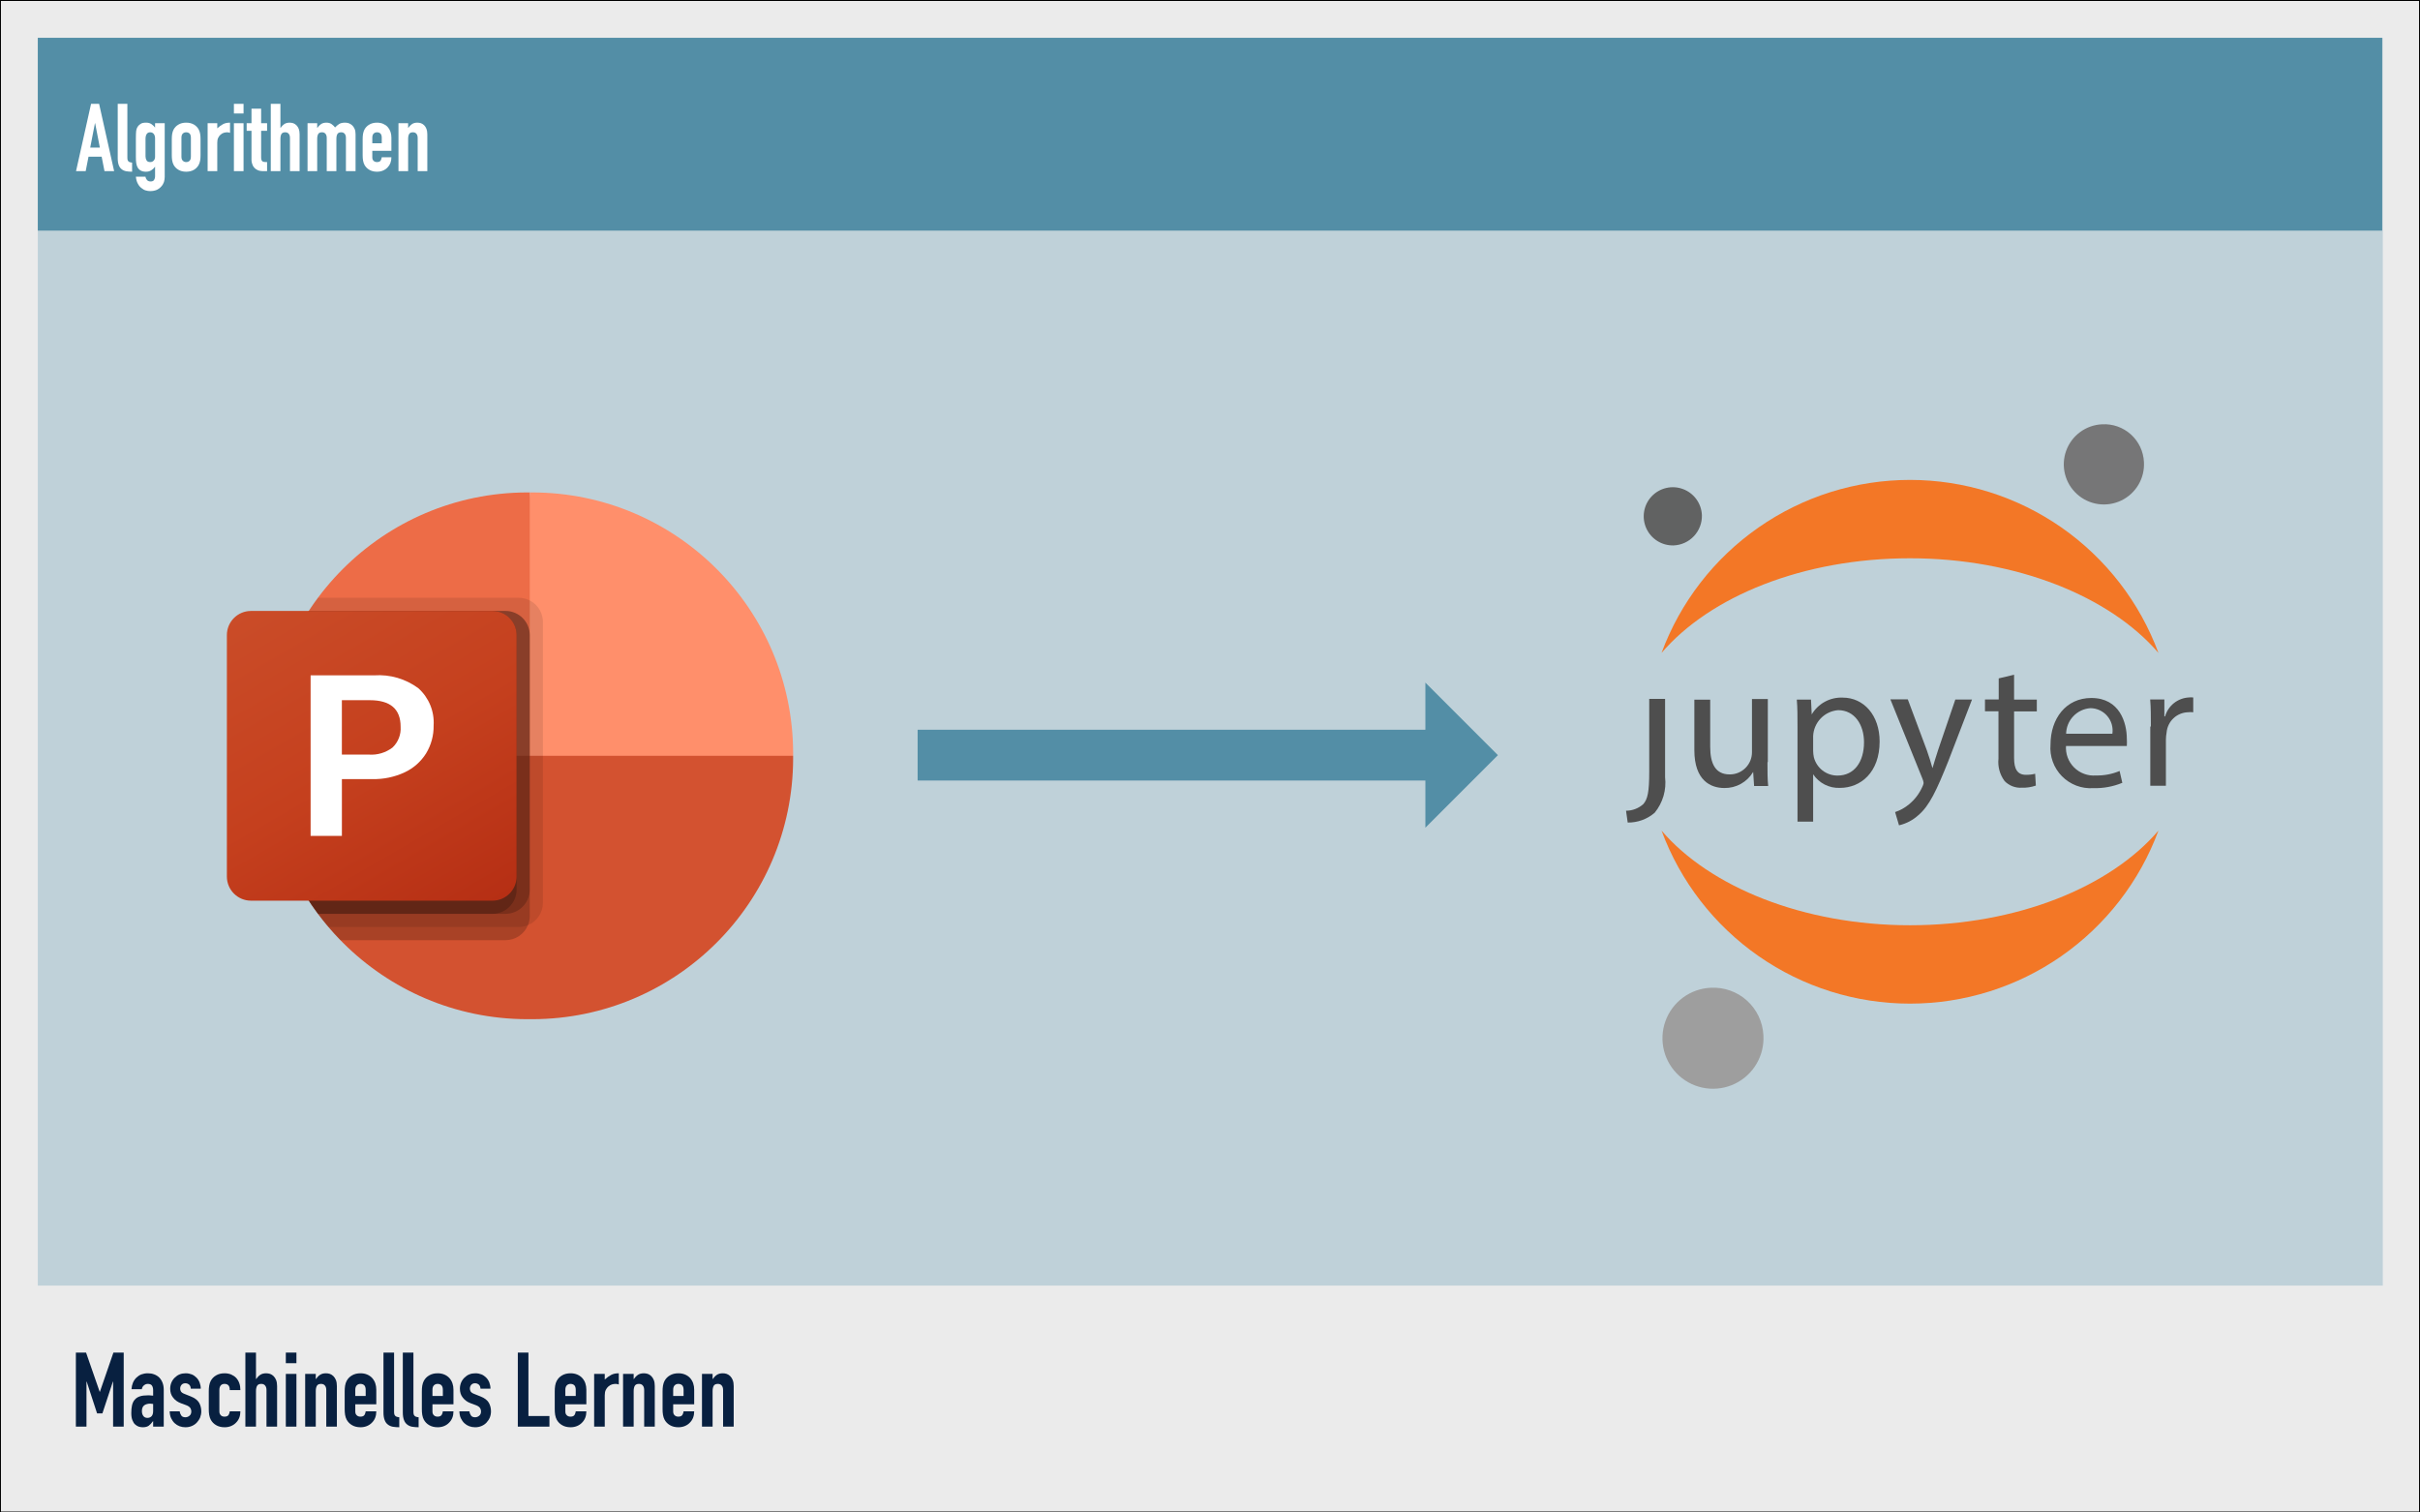 <?xml version="1.0" encoding="UTF-8" standalone="no"?>
<!DOCTYPE svg PUBLIC "-//W3C//DTD SVG 1.1//EN" "http://www.w3.org/Graphics/SVG/1.1/DTD/svg11.dtd">
<svg width="100%" height="100%" viewBox="0 0 1280 800" version="1.1" xmlns="http://www.w3.org/2000/svg" xmlns:xlink="http://www.w3.org/1999/xlink" xml:space="preserve" xmlns:serif="http://www.serif.com/" style="fill-rule:evenodd;clip-rule:evenodd;stroke-linecap:round;stroke-linejoin:round;stroke-miterlimit:1.5;">
    <rect x="0" y="0" width="1280" height="800" fill="#333333" stroke="none"/>
    <g id="Background">
        <rect id="Background-Base" serif:id="Background Base" x="0" y="0" width="1280" height="800" style="fill:rgb(235,235,235);stroke:black;stroke-width:1px;"/>
        <g id="Background1" serif:id="Background" transform="matrix(0.969,0,0,0.825,20,20)">
            <rect x="0" y="0" width="1280" height="800" style="fill:rgb(191,209,217);"/>
        </g>
        <g id="Ebene1" transform="matrix(1,0,0,0.235,1.13687e-13,15.298)">
            <rect x="20" y="20" width="1240" height="433.968" style="fill:rgb(83,142,166);"/>
        </g>
        <g transform="matrix(4.376,0,0,4.376,-327.672,-2540.02)">
            <g transform="matrix(12.569,0,0,12.569,83.447,752.881)">
                <path d="M0.048,0L0.048,-0.712L0.146,-0.712L0.277,-0.335L0.279,-0.335L0.409,-0.712L0.508,-0.712L0.508,0L0.406,0L0.406,-0.433L0.404,-0.433L0.303,-0.127L0.252,-0.127L0.152,-0.433L0.15,-0.433L0.15,0L0.048,0Z" style="fill:rgb(8,32,64);fill-rule:nonzero;"/>
            </g>
            <g transform="matrix(12.569,0,0,12.569,90.435,752.881)">
                <path d="M0.235,0L0.235,-0.052L0.233,-0.052C0.22,-0.033 0.206,-0.019 0.193,-0.009C0.179,0.001 0.16,0.006 0.135,0.006C0.123,0.006 0.111,0.004 0.099,0.001C0.086,-0.003 0.074,-0.01 0.063,-0.02C0.052,-0.029 0.043,-0.043 0.036,-0.061C0.029,-0.078 0.025,-0.101 0.025,-0.129C0.025,-0.158 0.027,-0.183 0.032,-0.205C0.037,-0.226 0.045,-0.244 0.058,-0.259C0.07,-0.273 0.086,-0.284 0.107,-0.291C0.128,-0.298 0.154,-0.301 0.186,-0.301L0.197,-0.301L0.22,-0.299C0.225,-0.299 0.23,-0.299 0.235,-0.298L0.235,-0.351C0.235,-0.368 0.231,-0.383 0.224,-0.394C0.217,-0.405 0.203,-0.411 0.184,-0.411C0.171,-0.411 0.159,-0.407 0.148,-0.398C0.136,-0.389 0.129,-0.377 0.126,-0.36L0.027,-0.36C0.03,-0.405 0.045,-0.442 0.073,-0.47C0.086,-0.483 0.102,-0.494 0.121,-0.502C0.14,-0.509 0.161,-0.513 0.184,-0.513C0.205,-0.513 0.225,-0.51 0.244,-0.503C0.263,-0.496 0.279,-0.486 0.293,-0.473C0.306,-0.46 0.317,-0.443 0.325,-0.423C0.333,-0.403 0.337,-0.38 0.337,-0.353L0.337,0L0.235,0ZM0.235,-0.218C0.224,-0.22 0.214,-0.221 0.207,-0.221C0.185,-0.221 0.166,-0.216 0.151,-0.206C0.135,-0.195 0.127,-0.176 0.127,-0.149C0.127,-0.13 0.132,-0.114 0.141,-0.102C0.15,-0.09 0.163,-0.084 0.18,-0.084C0.197,-0.084 0.211,-0.09 0.221,-0.101C0.23,-0.112 0.235,-0.128 0.235,-0.149L0.235,-0.218Z" style="fill:rgb(8,32,64);fill-rule:nonzero;"/>
            </g>
            <g transform="matrix(12.569,0,0,12.569,95.086,752.881)">
                <path d="M0.227,-0.365C0.226,-0.382 0.221,-0.395 0.211,-0.404C0.2,-0.413 0.188,-0.417 0.175,-0.417C0.159,-0.417 0.147,-0.412 0.138,-0.402C0.129,-0.391 0.125,-0.379 0.125,-0.366C0.125,-0.357 0.127,-0.347 0.132,-0.339C0.137,-0.33 0.149,-0.321 0.168,-0.314L0.228,-0.29C0.266,-0.275 0.292,-0.255 0.307,-0.23C0.321,-0.205 0.328,-0.177 0.328,-0.147C0.328,-0.126 0.324,-0.106 0.317,-0.088C0.309,-0.069 0.298,-0.053 0.285,-0.039C0.272,-0.025 0.256,-0.014 0.237,-0.006C0.218,0.002 0.198,0.006 0.176,0.006C0.135,0.006 0.1,-0.007 0.072,-0.033C0.058,-0.046 0.047,-0.062 0.038,-0.081C0.029,-0.099 0.025,-0.122 0.024,-0.147L0.12,-0.147C0.122,-0.133 0.127,-0.12 0.135,-0.108C0.142,-0.096 0.156,-0.09 0.175,-0.09C0.19,-0.09 0.203,-0.095 0.215,-0.105C0.226,-0.114 0.232,-0.128 0.232,-0.145C0.232,-0.159 0.228,-0.171 0.221,-0.181C0.214,-0.191 0.2,-0.2 0.181,-0.207L0.132,-0.225C0.1,-0.237 0.075,-0.255 0.057,-0.279C0.038,-0.302 0.029,-0.331 0.029,-0.365C0.029,-0.386 0.033,-0.406 0.041,-0.425C0.049,-0.443 0.06,-0.459 0.074,-0.472C0.087,-0.485 0.103,-0.496 0.121,-0.503C0.139,-0.51 0.158,-0.513 0.179,-0.513C0.2,-0.513 0.219,-0.509 0.237,-0.502C0.254,-0.495 0.269,-0.484 0.282,-0.471C0.295,-0.458 0.305,-0.442 0.312,-0.424C0.319,-0.405 0.323,-0.386 0.323,-0.365L0.227,-0.365Z" style="fill:rgb(8,32,64);fill-rule:nonzero;"/>
            </g>
            <g transform="matrix(12.569,0,0,12.569,99.51,752.881)">
                <path d="M0.15,-0.146C0.15,-0.13 0.155,-0.118 0.164,-0.109C0.172,-0.1 0.185,-0.096 0.2,-0.096C0.219,-0.096 0.232,-0.102 0.239,-0.113C0.245,-0.124 0.249,-0.136 0.25,-0.147L0.352,-0.147C0.352,-0.102 0.338,-0.066 0.311,-0.039C0.298,-0.025 0.282,-0.014 0.263,-0.006C0.244,0.002 0.223,0.006 0.2,0.006C0.168,0.006 0.141,-0.001 0.119,-0.014C0.096,-0.027 0.079,-0.045 0.067,-0.067C0.06,-0.08 0.055,-0.096 0.052,-0.113C0.049,-0.13 0.048,-0.149 0.048,-0.17L0.048,-0.337C0.048,-0.358 0.049,-0.377 0.052,-0.394C0.055,-0.411 0.06,-0.427 0.067,-0.44C0.079,-0.462 0.096,-0.48 0.119,-0.493C0.141,-0.506 0.168,-0.513 0.2,-0.513C0.223,-0.513 0.245,-0.509 0.264,-0.501C0.282,-0.493 0.299,-0.482 0.312,-0.468C0.339,-0.438 0.352,-0.399 0.352,-0.351L0.25,-0.351C0.25,-0.372 0.246,-0.387 0.237,-0.397C0.228,-0.406 0.215,-0.411 0.2,-0.411C0.185,-0.411 0.172,-0.406 0.164,-0.397C0.155,-0.387 0.15,-0.372 0.15,-0.353L0.15,-0.146Z" style="fill:rgb(8,32,64);fill-rule:nonzero;"/>
            </g>
            <g transform="matrix(12.569,0,0,12.569,104.01,752.881)">
                <path d="M0.042,0L0.042,-0.712L0.144,-0.712L0.144,-0.458L0.146,-0.458C0.157,-0.474 0.169,-0.487 0.185,-0.498C0.2,-0.508 0.219,-0.513 0.242,-0.513C0.255,-0.513 0.267,-0.511 0.28,-0.507C0.293,-0.502 0.304,-0.495 0.314,-0.485C0.324,-0.475 0.332,-0.462 0.338,-0.447C0.344,-0.431 0.347,-0.412 0.347,-0.389L0.347,0L0.245,0L0.245,-0.351C0.245,-0.37 0.241,-0.384 0.232,-0.395C0.223,-0.406 0.211,-0.411 0.195,-0.411C0.176,-0.411 0.162,-0.405 0.155,-0.393C0.148,-0.381 0.144,-0.364 0.144,-0.341L0.144,0L0.042,0Z" style="fill:rgb(8,32,64);fill-rule:nonzero;"/>
            </g>
            <g transform="matrix(12.569,0,0,12.569,108.899,752.881)">
                <path d="M0.042,0L0.042,-0.507L0.144,-0.507L0.144,0L0.042,0ZM0.042,-0.61L0.042,-0.712L0.144,-0.712L0.144,-0.61L0.042,-0.61Z" style="fill:rgb(8,32,64);fill-rule:nonzero;"/>
            </g>
            <g transform="matrix(12.569,0,0,12.569,111.237,752.881)">
                <path d="M0.042,0L0.042,-0.507L0.144,-0.507L0.144,-0.458L0.146,-0.458C0.157,-0.474 0.169,-0.487 0.185,-0.498C0.2,-0.508 0.219,-0.513 0.242,-0.513C0.255,-0.513 0.267,-0.511 0.28,-0.507C0.293,-0.502 0.304,-0.495 0.314,-0.485C0.324,-0.475 0.332,-0.462 0.338,-0.447C0.344,-0.431 0.347,-0.412 0.347,-0.389L0.347,0L0.245,0L0.245,-0.351C0.245,-0.37 0.241,-0.384 0.232,-0.395C0.223,-0.406 0.211,-0.411 0.195,-0.411C0.176,-0.411 0.162,-0.405 0.155,-0.393C0.148,-0.381 0.144,-0.364 0.144,-0.341L0.144,0L0.042,0Z" style="fill:rgb(8,32,64);fill-rule:nonzero;"/>
            </g>
            <g transform="matrix(12.569,0,0,12.569,116.126,752.881)">
                <path d="M0.337,-0.215L0.135,-0.215L0.135,-0.146C0.135,-0.13 0.139,-0.118 0.149,-0.109C0.158,-0.1 0.17,-0.096 0.185,-0.096C0.204,-0.096 0.217,-0.102 0.224,-0.113C0.23,-0.124 0.234,-0.136 0.235,-0.147L0.337,-0.147C0.337,-0.102 0.323,-0.066 0.296,-0.039C0.283,-0.025 0.267,-0.014 0.248,-0.006C0.229,0.002 0.208,0.006 0.185,0.006C0.153,0.006 0.126,-0.001 0.104,-0.014C0.081,-0.027 0.064,-0.045 0.052,-0.067C0.045,-0.08 0.04,-0.096 0.037,-0.113C0.034,-0.13 0.033,-0.149 0.033,-0.17L0.033,-0.337C0.033,-0.358 0.034,-0.377 0.037,-0.394C0.04,-0.411 0.045,-0.427 0.052,-0.44C0.064,-0.462 0.081,-0.48 0.104,-0.493C0.126,-0.506 0.153,-0.513 0.185,-0.513C0.208,-0.513 0.23,-0.509 0.249,-0.501C0.268,-0.493 0.284,-0.482 0.297,-0.468C0.324,-0.438 0.337,-0.4 0.337,-0.355L0.337,-0.215ZM0.135,-0.295L0.235,-0.295L0.235,-0.353C0.235,-0.372 0.231,-0.387 0.222,-0.397C0.213,-0.406 0.2,-0.411 0.185,-0.411C0.17,-0.411 0.158,-0.406 0.149,-0.397C0.139,-0.387 0.135,-0.372 0.135,-0.353L0.135,-0.295Z" style="fill:rgb(8,32,64);fill-rule:nonzero;"/>
            </g>
            <g transform="matrix(12.569,0,0,12.569,120.777,752.881)">
                <path d="M0.036,-0.712L0.138,-0.712L0.138,-0.143C0.138,-0.124 0.141,-0.111 0.149,-0.104C0.156,-0.096 0.169,-0.092 0.188,-0.09L0.188,0.006C0.165,0.006 0.144,0.004 0.125,0.001C0.106,-0.003 0.09,-0.01 0.077,-0.021C0.064,-0.031 0.054,-0.045 0.047,-0.064C0.04,-0.082 0.036,-0.106 0.036,-0.136L0.036,-0.712Z" style="fill:rgb(8,32,64);fill-rule:nonzero;"/>
            </g>
            <g transform="matrix(12.569,0,0,12.569,123.115,752.881)">
                <path d="M0.036,-0.712L0.138,-0.712L0.138,-0.143C0.138,-0.124 0.141,-0.111 0.149,-0.104C0.156,-0.096 0.169,-0.092 0.188,-0.09L0.188,0.006C0.165,0.006 0.144,0.004 0.125,0.001C0.106,-0.003 0.09,-0.01 0.077,-0.021C0.064,-0.031 0.054,-0.045 0.047,-0.064C0.04,-0.082 0.036,-0.106 0.036,-0.136L0.036,-0.712Z" style="fill:rgb(8,32,64);fill-rule:nonzero;"/>
            </g>
            <g transform="matrix(12.569,0,0,12.569,125.453,752.881)">
                <path d="M0.337,-0.215L0.135,-0.215L0.135,-0.146C0.135,-0.13 0.139,-0.118 0.149,-0.109C0.158,-0.1 0.17,-0.096 0.185,-0.096C0.204,-0.096 0.217,-0.102 0.224,-0.113C0.23,-0.124 0.234,-0.136 0.235,-0.147L0.337,-0.147C0.337,-0.102 0.323,-0.066 0.296,-0.039C0.283,-0.025 0.267,-0.014 0.248,-0.006C0.229,0.002 0.208,0.006 0.185,0.006C0.153,0.006 0.126,-0.001 0.104,-0.014C0.081,-0.027 0.064,-0.045 0.052,-0.067C0.045,-0.08 0.04,-0.096 0.037,-0.113C0.034,-0.13 0.033,-0.149 0.033,-0.17L0.033,-0.337C0.033,-0.358 0.034,-0.377 0.037,-0.394C0.04,-0.411 0.045,-0.427 0.052,-0.44C0.064,-0.462 0.081,-0.48 0.104,-0.493C0.126,-0.506 0.153,-0.513 0.185,-0.513C0.208,-0.513 0.23,-0.509 0.249,-0.501C0.268,-0.493 0.284,-0.482 0.297,-0.468C0.324,-0.438 0.337,-0.4 0.337,-0.355L0.337,-0.215ZM0.135,-0.295L0.235,-0.295L0.235,-0.353C0.235,-0.372 0.231,-0.387 0.222,-0.397C0.213,-0.406 0.2,-0.411 0.185,-0.411C0.17,-0.411 0.158,-0.406 0.149,-0.397C0.139,-0.387 0.135,-0.372 0.135,-0.353L0.135,-0.295Z" style="fill:rgb(8,32,64);fill-rule:nonzero;"/>
            </g>
            <g transform="matrix(12.569,0,0,12.569,130.103,752.881)">
                <path d="M0.227,-0.365C0.226,-0.382 0.221,-0.395 0.211,-0.404C0.2,-0.413 0.188,-0.417 0.175,-0.417C0.159,-0.417 0.147,-0.412 0.138,-0.402C0.129,-0.391 0.125,-0.379 0.125,-0.366C0.125,-0.357 0.127,-0.347 0.132,-0.339C0.137,-0.33 0.149,-0.321 0.168,-0.314L0.228,-0.29C0.266,-0.275 0.292,-0.255 0.307,-0.23C0.321,-0.205 0.328,-0.177 0.328,-0.147C0.328,-0.126 0.324,-0.106 0.317,-0.088C0.309,-0.069 0.298,-0.053 0.285,-0.039C0.272,-0.025 0.256,-0.014 0.237,-0.006C0.218,0.002 0.198,0.006 0.176,0.006C0.135,0.006 0.1,-0.007 0.072,-0.033C0.058,-0.046 0.047,-0.062 0.038,-0.081C0.029,-0.099 0.025,-0.122 0.024,-0.147L0.12,-0.147C0.122,-0.133 0.127,-0.12 0.135,-0.108C0.142,-0.096 0.156,-0.09 0.175,-0.09C0.19,-0.09 0.203,-0.095 0.215,-0.105C0.226,-0.114 0.232,-0.128 0.232,-0.145C0.232,-0.159 0.228,-0.171 0.221,-0.181C0.214,-0.191 0.2,-0.2 0.181,-0.207L0.132,-0.225C0.1,-0.237 0.075,-0.255 0.057,-0.279C0.038,-0.302 0.029,-0.331 0.029,-0.365C0.029,-0.386 0.033,-0.406 0.041,-0.425C0.049,-0.443 0.06,-0.459 0.074,-0.472C0.087,-0.485 0.103,-0.496 0.121,-0.503C0.139,-0.51 0.158,-0.513 0.179,-0.513C0.2,-0.513 0.219,-0.509 0.237,-0.502C0.254,-0.495 0.269,-0.484 0.282,-0.471C0.295,-0.458 0.305,-0.442 0.312,-0.424C0.319,-0.405 0.323,-0.386 0.323,-0.365L0.227,-0.365Z" style="fill:rgb(8,32,64);fill-rule:nonzero;"/>
            </g>
            <g transform="matrix(12.569,0,0,12.569,136.865,752.881)">
                <path d="M0.048,0L0.048,-0.712L0.15,-0.712L0.15,-0.102L0.352,-0.102L0.352,0L0.048,0Z" style="fill:rgb(8,32,64);fill-rule:nonzero;"/>
            </g>
            <g transform="matrix(12.569,0,0,12.569,141.516,752.881)">
                <path d="M0.337,-0.215L0.135,-0.215L0.135,-0.146C0.135,-0.13 0.139,-0.118 0.149,-0.109C0.158,-0.1 0.17,-0.096 0.185,-0.096C0.204,-0.096 0.217,-0.102 0.224,-0.113C0.23,-0.124 0.234,-0.136 0.235,-0.147L0.337,-0.147C0.337,-0.102 0.323,-0.066 0.296,-0.039C0.283,-0.025 0.267,-0.014 0.248,-0.006C0.229,0.002 0.208,0.006 0.185,0.006C0.153,0.006 0.126,-0.001 0.104,-0.014C0.081,-0.027 0.064,-0.045 0.052,-0.067C0.045,-0.08 0.04,-0.096 0.037,-0.113C0.034,-0.13 0.033,-0.149 0.033,-0.17L0.033,-0.337C0.033,-0.358 0.034,-0.377 0.037,-0.394C0.04,-0.411 0.045,-0.427 0.052,-0.44C0.064,-0.462 0.081,-0.48 0.104,-0.493C0.126,-0.506 0.153,-0.513 0.185,-0.513C0.208,-0.513 0.23,-0.509 0.249,-0.501C0.268,-0.493 0.284,-0.482 0.297,-0.468C0.324,-0.438 0.337,-0.4 0.337,-0.355L0.337,-0.215ZM0.135,-0.295L0.235,-0.295L0.235,-0.353C0.235,-0.372 0.231,-0.387 0.222,-0.397C0.213,-0.406 0.2,-0.411 0.185,-0.411C0.17,-0.411 0.158,-0.406 0.149,-0.397C0.139,-0.387 0.135,-0.372 0.135,-0.353L0.135,-0.295Z" style="fill:rgb(8,32,64);fill-rule:nonzero;"/>
            </g>
            <g transform="matrix(12.569,0,0,12.569,146.166,752.881)">
                <path d="M0.042,0L0.042,-0.507L0.144,-0.507L0.144,-0.453C0.165,-0.472 0.185,-0.486 0.205,-0.497C0.225,-0.508 0.25,-0.513 0.279,-0.513L0.279,-0.405C0.269,-0.409 0.259,-0.411 0.248,-0.411C0.237,-0.411 0.226,-0.409 0.214,-0.406C0.201,-0.402 0.19,-0.396 0.18,-0.387C0.169,-0.378 0.161,-0.367 0.154,-0.353C0.147,-0.339 0.144,-0.322 0.144,-0.301L0.144,0L0.042,0Z" style="fill:rgb(8,32,64);fill-rule:nonzero;"/>
            </g>
            <g transform="matrix(12.569,0,0,12.569,149.661,752.881)">
                <path d="M0.042,0L0.042,-0.507L0.144,-0.507L0.144,-0.458L0.146,-0.458C0.157,-0.474 0.169,-0.487 0.185,-0.498C0.2,-0.508 0.219,-0.513 0.242,-0.513C0.255,-0.513 0.267,-0.511 0.28,-0.507C0.293,-0.502 0.304,-0.495 0.314,-0.485C0.324,-0.475 0.332,-0.462 0.338,-0.447C0.344,-0.431 0.347,-0.412 0.347,-0.389L0.347,0L0.245,0L0.245,-0.351C0.245,-0.37 0.241,-0.384 0.232,-0.395C0.223,-0.406 0.211,-0.411 0.195,-0.411C0.176,-0.411 0.162,-0.405 0.155,-0.393C0.148,-0.381 0.144,-0.364 0.144,-0.341L0.144,0L0.042,0Z" style="fill:rgb(8,32,64);fill-rule:nonzero;"/>
            </g>
            <g transform="matrix(12.569,0,0,12.569,154.55,752.881)">
                <path d="M0.337,-0.215L0.135,-0.215L0.135,-0.146C0.135,-0.13 0.139,-0.118 0.149,-0.109C0.158,-0.1 0.17,-0.096 0.185,-0.096C0.204,-0.096 0.217,-0.102 0.224,-0.113C0.23,-0.124 0.234,-0.136 0.235,-0.147L0.337,-0.147C0.337,-0.102 0.323,-0.066 0.296,-0.039C0.283,-0.025 0.267,-0.014 0.248,-0.006C0.229,0.002 0.208,0.006 0.185,0.006C0.153,0.006 0.126,-0.001 0.104,-0.014C0.081,-0.027 0.064,-0.045 0.052,-0.067C0.045,-0.08 0.04,-0.096 0.037,-0.113C0.034,-0.13 0.033,-0.149 0.033,-0.17L0.033,-0.337C0.033,-0.358 0.034,-0.377 0.037,-0.394C0.04,-0.411 0.045,-0.427 0.052,-0.44C0.064,-0.462 0.081,-0.48 0.104,-0.493C0.126,-0.506 0.153,-0.513 0.185,-0.513C0.208,-0.513 0.23,-0.509 0.249,-0.501C0.268,-0.493 0.284,-0.482 0.297,-0.468C0.324,-0.438 0.337,-0.4 0.337,-0.355L0.337,-0.215ZM0.135,-0.295L0.235,-0.295L0.235,-0.353C0.235,-0.372 0.231,-0.387 0.222,-0.397C0.213,-0.406 0.2,-0.411 0.185,-0.411C0.17,-0.411 0.158,-0.406 0.149,-0.397C0.139,-0.387 0.135,-0.372 0.135,-0.353L0.135,-0.295Z" style="fill:rgb(8,32,64);fill-rule:nonzero;"/>
            </g>
            <g transform="matrix(12.569,0,0,12.569,159.2,752.881)">
                <path d="M0.042,0L0.042,-0.507L0.144,-0.507L0.144,-0.458L0.146,-0.458C0.157,-0.474 0.169,-0.487 0.185,-0.498C0.2,-0.508 0.219,-0.513 0.242,-0.513C0.255,-0.513 0.267,-0.511 0.28,-0.507C0.293,-0.502 0.304,-0.495 0.314,-0.485C0.324,-0.475 0.332,-0.462 0.338,-0.447C0.344,-0.431 0.347,-0.412 0.347,-0.389L0.347,0L0.245,0L0.245,-0.351C0.245,-0.37 0.241,-0.384 0.232,-0.395C0.223,-0.406 0.211,-0.411 0.195,-0.411C0.176,-0.411 0.162,-0.405 0.155,-0.393C0.148,-0.381 0.144,-0.364 0.144,-0.341L0.144,0L0.042,0Z" style="fill:rgb(8,32,64);fill-rule:nonzero;"/>
            </g>
        </g>
    </g>
    <g transform="matrix(1,0,0,1,-29.072,3.617)">
        <g transform="matrix(50,0,0,50,69.191,86.907)">
            <path d="M0.254,-0.249L0.204,-0.507L0.202,-0.507L0.152,-0.249L0.254,-0.249ZM0.002,0L0.161,-0.712L0.246,-0.712L0.405,0L0.303,0L0.273,-0.153L0.134,-0.153L0.104,0L0.002,0Z" style="fill:white;fill-rule:nonzero;"/>
        </g>
        <g transform="matrix(50,0,0,50,89.541,86.907)">
            <path d="M0.036,-0.712L0.138,-0.712L0.138,-0.143C0.138,-0.124 0.141,-0.111 0.149,-0.104C0.156,-0.096 0.169,-0.092 0.188,-0.09L0.188,0.006C0.165,0.006 0.144,0.004 0.125,0.001C0.106,-0.003 0.09,-0.01 0.077,-0.021C0.064,-0.031 0.054,-0.045 0.047,-0.064C0.04,-0.082 0.036,-0.106 0.036,-0.136L0.036,-0.712Z" style="fill:white;fill-rule:nonzero;"/>
        </g>
        <g transform="matrix(50,0,0,50,98.841,86.907)">
            <path d="M0.144,0.059C0.145,0.071 0.15,0.082 0.159,0.093C0.168,0.104 0.181,0.109 0.198,0.109C0.215,0.109 0.227,0.104 0.234,0.094C0.241,0.083 0.245,0.07 0.245,0.054L0.245,-0.046L0.243,-0.046C0.232,-0.029 0.218,-0.017 0.203,-0.008C0.187,0.002 0.169,0.006 0.148,0.006C0.105,0.006 0.076,-0.01 0.059,-0.042C0.053,-0.053 0.049,-0.067 0.046,-0.084C0.043,-0.101 0.042,-0.123 0.042,-0.151L0.042,-0.344C0.042,-0.381 0.043,-0.408 0.045,-0.425C0.049,-0.458 0.065,-0.483 0.092,-0.5C0.105,-0.509 0.124,-0.513 0.149,-0.513C0.162,-0.513 0.173,-0.512 0.182,-0.509C0.191,-0.506 0.199,-0.503 0.206,-0.498C0.213,-0.493 0.22,-0.488 0.226,-0.482C0.232,-0.475 0.238,-0.468 0.245,-0.461L0.245,-0.507L0.347,-0.507L0.347,0.062C0.347,0.079 0.344,0.097 0.339,0.115C0.333,0.132 0.324,0.148 0.311,0.162C0.298,0.177 0.282,0.189 0.263,0.198C0.244,0.206 0.221,0.211 0.194,0.211C0.179,0.211 0.163,0.209 0.146,0.204C0.129,0.199 0.114,0.19 0.1,0.178C0.085,0.167 0.073,0.152 0.063,0.133C0.052,0.114 0.045,0.089 0.042,0.059L0.144,0.059ZM0.144,-0.156C0.144,-0.14 0.148,-0.126 0.155,-0.114C0.162,-0.102 0.175,-0.096 0.194,-0.096C0.209,-0.096 0.221,-0.101 0.231,-0.112C0.24,-0.122 0.245,-0.135 0.245,-0.151L0.245,-0.348C0.245,-0.367 0.24,-0.382 0.231,-0.394C0.222,-0.405 0.209,-0.411 0.194,-0.411C0.177,-0.411 0.164,-0.405 0.156,-0.392C0.148,-0.379 0.144,-0.363 0.144,-0.342L0.144,-0.156Z" style="fill:white;fill-rule:nonzero;"/>
        </g>
        <g transform="matrix(50,0,0,50,118.291,86.907)">
            <path d="M0.033,-0.337C0.033,-0.358 0.034,-0.377 0.037,-0.394C0.04,-0.411 0.045,-0.427 0.052,-0.44C0.064,-0.462 0.081,-0.48 0.104,-0.493C0.126,-0.506 0.153,-0.513 0.185,-0.513C0.217,-0.513 0.244,-0.506 0.267,-0.493C0.289,-0.48 0.306,-0.462 0.318,-0.44C0.325,-0.427 0.33,-0.411 0.333,-0.394C0.336,-0.377 0.337,-0.358 0.337,-0.337L0.337,-0.17C0.337,-0.149 0.336,-0.13 0.333,-0.113C0.33,-0.096 0.325,-0.08 0.318,-0.067C0.306,-0.045 0.289,-0.027 0.267,-0.014C0.244,-0.001 0.217,0.006 0.185,0.006C0.153,0.006 0.126,-0.001 0.104,-0.014C0.081,-0.027 0.064,-0.045 0.052,-0.067C0.045,-0.08 0.04,-0.096 0.037,-0.113C0.034,-0.13 0.033,-0.149 0.033,-0.17L0.033,-0.337ZM0.135,-0.154C0.135,-0.135 0.139,-0.12 0.149,-0.111C0.158,-0.101 0.17,-0.096 0.185,-0.096C0.2,-0.096 0.213,-0.101 0.222,-0.111C0.231,-0.12 0.235,-0.135 0.235,-0.154L0.235,-0.353C0.235,-0.372 0.231,-0.387 0.222,-0.397C0.213,-0.406 0.2,-0.411 0.185,-0.411C0.17,-0.411 0.158,-0.406 0.149,-0.397C0.139,-0.387 0.135,-0.372 0.135,-0.353L0.135,-0.154Z" style="fill:white;fill-rule:nonzero;"/>
        </g>
        <g transform="matrix(50,0,0,50,136.791,86.907)">
            <path d="M0.042,0L0.042,-0.507L0.144,-0.507L0.144,-0.453C0.165,-0.472 0.185,-0.486 0.205,-0.497C0.225,-0.508 0.25,-0.513 0.279,-0.513L0.279,-0.405C0.269,-0.409 0.259,-0.411 0.248,-0.411C0.237,-0.411 0.226,-0.409 0.214,-0.406C0.201,-0.402 0.19,-0.396 0.18,-0.387C0.169,-0.378 0.161,-0.367 0.154,-0.353C0.147,-0.339 0.144,-0.322 0.144,-0.301L0.144,0L0.042,0Z" style="fill:white;fill-rule:nonzero;"/>
        </g>
        <g transform="matrix(50,0,0,50,150.691,86.907)">
            <path d="M0.042,0L0.042,-0.507L0.144,-0.507L0.144,0L0.042,0ZM0.042,-0.61L0.042,-0.712L0.144,-0.712L0.144,-0.61L0.042,-0.61Z" style="fill:white;fill-rule:nonzero;"/>
        </g>
        <g transform="matrix(50,0,0,50,159.991,86.907)">
            <path d="M0.042,-0.507L0.042,-0.661L0.144,-0.661L0.144,-0.507L0.207,-0.507L0.207,-0.427L0.144,-0.427L0.144,-0.146C0.144,-0.134 0.145,-0.125 0.148,-0.118C0.15,-0.111 0.154,-0.106 0.159,-0.103C0.164,-0.1 0.171,-0.098 0.179,-0.097C0.186,-0.096 0.196,-0.096 0.207,-0.096L0.207,0L0.165,0C0.142,0 0.122,-0.004 0.107,-0.011C0.091,-0.018 0.078,-0.028 0.069,-0.039C0.06,-0.05 0.053,-0.063 0.049,-0.078C0.044,-0.092 0.042,-0.106 0.042,-0.119L0.042,-0.427L-0.009,-0.427L-0.009,-0.507L0.042,-0.507Z" style="fill:white;fill-rule:nonzero;"/>
        </g>
        <g transform="matrix(50,0,0,50,170.191,86.907)">
            <path d="M0.042,0L0.042,-0.712L0.144,-0.712L0.144,-0.458L0.146,-0.458C0.157,-0.474 0.169,-0.487 0.185,-0.498C0.2,-0.508 0.219,-0.513 0.242,-0.513C0.255,-0.513 0.267,-0.511 0.28,-0.507C0.293,-0.502 0.304,-0.495 0.314,-0.485C0.324,-0.475 0.332,-0.462 0.338,-0.447C0.344,-0.431 0.347,-0.412 0.347,-0.389L0.347,0L0.245,0L0.245,-0.351C0.245,-0.37 0.241,-0.384 0.232,-0.395C0.223,-0.406 0.211,-0.411 0.195,-0.411C0.176,-0.411 0.162,-0.405 0.155,-0.393C0.148,-0.381 0.144,-0.364 0.144,-0.341L0.144,0L0.042,0Z" style="fill:white;fill-rule:nonzero;"/>
        </g>
        <g transform="matrix(50,0,0,50,189.641,86.907)">
            <path d="M0.042,0L0.042,-0.507L0.144,-0.507L0.144,-0.458L0.146,-0.458C0.157,-0.474 0.169,-0.487 0.185,-0.498C0.2,-0.508 0.219,-0.513 0.242,-0.513C0.264,-0.513 0.282,-0.508 0.297,-0.497C0.312,-0.486 0.324,-0.475 0.333,-0.462C0.346,-0.476 0.36,-0.488 0.375,-0.498C0.39,-0.508 0.412,-0.513 0.439,-0.513C0.452,-0.513 0.465,-0.511 0.478,-0.507C0.491,-0.502 0.503,-0.495 0.514,-0.485C0.525,-0.475 0.533,-0.462 0.54,-0.447C0.547,-0.431 0.55,-0.412 0.55,-0.389L0.55,0L0.448,0L0.448,-0.351C0.448,-0.37 0.444,-0.384 0.435,-0.395C0.426,-0.406 0.414,-0.411 0.398,-0.411C0.379,-0.411 0.365,-0.405 0.358,-0.393C0.351,-0.381 0.347,-0.364 0.347,-0.341L0.347,0L0.245,0L0.245,-0.351C0.245,-0.37 0.241,-0.384 0.232,-0.395C0.223,-0.406 0.211,-0.411 0.195,-0.411C0.176,-0.411 0.162,-0.405 0.155,-0.393C0.148,-0.381 0.144,-0.364 0.144,-0.341L0.144,0L0.042,0Z" style="fill:white;fill-rule:nonzero;"/>
        </g>
        <g transform="matrix(50,0,0,50,219.241,86.907)">
            <path d="M0.337,-0.215L0.135,-0.215L0.135,-0.146C0.135,-0.13 0.139,-0.118 0.149,-0.109C0.158,-0.1 0.17,-0.096 0.185,-0.096C0.204,-0.096 0.217,-0.102 0.224,-0.113C0.23,-0.124 0.234,-0.136 0.235,-0.147L0.337,-0.147C0.337,-0.102 0.323,-0.066 0.296,-0.039C0.283,-0.025 0.267,-0.014 0.248,-0.006C0.229,0.002 0.208,0.006 0.185,0.006C0.153,0.006 0.126,-0.001 0.104,-0.014C0.081,-0.027 0.064,-0.045 0.052,-0.067C0.045,-0.08 0.04,-0.096 0.037,-0.113C0.034,-0.13 0.033,-0.149 0.033,-0.17L0.033,-0.337C0.033,-0.358 0.034,-0.377 0.037,-0.394C0.04,-0.411 0.045,-0.427 0.052,-0.44C0.064,-0.462 0.081,-0.48 0.104,-0.493C0.126,-0.506 0.153,-0.513 0.185,-0.513C0.208,-0.513 0.23,-0.509 0.249,-0.501C0.268,-0.493 0.284,-0.482 0.297,-0.468C0.324,-0.438 0.337,-0.4 0.337,-0.355L0.337,-0.215ZM0.135,-0.295L0.235,-0.295L0.235,-0.353C0.235,-0.372 0.231,-0.387 0.222,-0.397C0.213,-0.406 0.2,-0.411 0.185,-0.411C0.17,-0.411 0.158,-0.406 0.149,-0.397C0.139,-0.387 0.135,-0.372 0.135,-0.353L0.135,-0.295Z" style="fill:white;fill-rule:nonzero;"/>
        </g>
        <g transform="matrix(50,0,0,50,237.741,86.907)">
            <path d="M0.042,0L0.042,-0.507L0.144,-0.507L0.144,-0.458L0.146,-0.458C0.157,-0.474 0.169,-0.487 0.185,-0.498C0.2,-0.508 0.219,-0.513 0.242,-0.513C0.255,-0.513 0.267,-0.511 0.28,-0.507C0.293,-0.502 0.304,-0.495 0.314,-0.485C0.324,-0.475 0.332,-0.462 0.338,-0.447C0.344,-0.431 0.347,-0.412 0.347,-0.389L0.347,0L0.245,0L0.245,-0.351C0.245,-0.37 0.241,-0.384 0.232,-0.395C0.223,-0.406 0.211,-0.411 0.195,-0.411C0.176,-0.411 0.162,-0.405 0.155,-0.393C0.148,-0.381 0.144,-0.364 0.144,-0.341L0.144,0L0.042,0Z" style="fill:white;fill-rule:nonzero;"/>
        </g>
    </g>
    <g transform="matrix(0.156,0,0,0.156,120,260.465)">
        <path d="M1160.9,982.3L1026.95,0L1016.95,0C529.872,1.422 135.372,395.922 133.95,882.998L133.95,893L1160.9,982.3Z" style="fill:rgb(237,108,71);fill-rule:nonzero;"/>
        <path d="M1036.95,0L1026.95,0L1026.95,893L1473.45,1071.6L1919.95,893L1919.95,882.998C1918.53,395.922 1524.03,1.422 1036.95,0Z" style="fill:rgb(255,143,107);fill-rule:nonzero;"/>
        <path d="M1919.95,893L1919.95,902.823C1918.55,1390.01 1523.96,1784.6 1036.77,1786L1017.13,1786C529.942,1784.6 135.348,1390.01 133.95,902.823L133.95,893L1919.95,893Z" style="fill:rgb(211,82,48);fill-rule:nonzero;"/>
        <path d="M1071.6,438.909L1071.6,1391.74C1071.38,1424.85 1051.31,1454.59 1020.7,1467.2C1010.95,1471.32 1000.48,1473.45 989.89,1473.45L344.698,1473.45C332.196,1459.16 320.141,1443.98 308.978,1428.8C195.223,1277.05 133.802,1092.48 133.95,902.822L133.95,883.176C133.689,712.114 183.683,544.743 277.723,401.849C287.546,386.668 297.815,371.487 308.978,357.199L989.89,357.199C1034.88,357.54 1071.26,393.924 1071.6,438.909Z" style="fill-opacity:0.1;fill-rule:nonzero;"/>
        <path d="M1026.95,483.56L1026.95,1436.39C1026.95,1446.98 1024.82,1457.45 1020.7,1467.2C1008.09,1497.81 978.349,1517.88 945.24,1518.1L385.329,1518.1C371.202,1503.76 357.647,1488.86 344.697,1473.45C332.195,1459.16 320.14,1443.98 308.977,1428.8C195.222,1277.05 133.801,1092.48 133.949,902.823L133.949,883.177C133.688,712.115 183.682,544.744 277.722,401.85L945.24,401.85C990.226,402.19 1026.61,438.574 1026.95,483.56Z" style="fill-opacity:0.2;fill-rule:nonzero;"/>
        <path d="M1026.95,483.56L1026.95,1347.09C1026.61,1392.08 990.226,1428.46 945.241,1428.8L308.978,1428.8C195.223,1277.05 133.802,1092.48 133.95,902.824L133.95,883.178C133.689,712.116 183.683,544.745 277.723,401.851L945.24,401.851C990.226,402.19 1026.61,438.574 1026.95,483.56Z" style="fill-opacity:0.2;fill-rule:nonzero;"/>
        <path d="M982.3,483.56L982.3,1347.09C981.96,1392.08 945.576,1428.46 900.591,1428.8L308.978,1428.8C195.223,1277.05 133.802,1092.48 133.95,902.824L133.95,883.178C133.689,712.116 183.683,544.745 277.723,401.851L900.59,401.851C945.576,402.19 981.96,438.574 982.3,483.56Z" style="fill-opacity:0.2;fill-rule:nonzero;"/>
        <path d="M81.843,401.85L900.456,401.85C945.657,401.85 982.299,438.493 982.299,483.693L982.299,1302.31C982.299,1347.51 945.656,1384.15 900.456,1384.15L81.843,1384.15C36.643,1384.15 0,1347.51 0,1302.31L0,483.693C0,438.493 36.643,401.85 81.843,401.85Z" style="fill:url(#_Linear1);fill-rule:nonzero;"/>
        <path d="M500.08,620.144C553.369,616.548 606.199,632.027 649.122,663.812C684.922,695.773 704.051,742.411 701.005,790.305C701.59,823.599 692.718,856.376 675.421,884.829C657.909,912.793 632.679,935.092 602.775,949.036C568.588,964.936 531.211,972.787 493.516,971.986L389.973,971.986L389.973,1164.43L283.929,1164.43L283.929,620.144L500.08,620.144ZM389.884,888.848L481.149,888.848C510.082,890.973 538.79,882.41 561.832,864.782C580.89,846.5 590.879,820.719 589.113,794.369C589.113,734.389 554.256,704.399 484.543,704.399L389.885,704.399L389.885,888.848L389.884,888.848Z" style="fill:white;fill-rule:nonzero;"/>
    </g>
    <g id="Group" transform="matrix(7.029,0,0,7.029,-10671.3,-17022.6)">
        <g id="g">
            <g id="path0_fill" transform="matrix(1,0,0,1,1640.54,2474.36)">
                <path d="M1.745,5.475C1.745,7.033 1.62,7.541 1.3,7.915C0.943,8.236 0.48,8.414 0,8.413L0.125,9.304C0.869,9.314 1.591,9.051 2.155,8.565C2.458,8.195 2.683,7.768 2.818,7.309C2.953,6.85 2.993,6.369 2.938,5.894L2.938,0L1.745,0L1.745,5.475Z" style="fill:rgb(78,78,78);fill-rule:nonzero;"/>
            </g>
            <g id="path1_fill" transform="matrix(1,0,0,1,1645.68,2474.37)">
                <path d="M5.502,4.763C5.502,5.431 5.502,6.027 5.555,6.544L4.496,6.544L4.425,5.484C4.203,5.859 3.886,6.169 3.506,6.381C3.126,6.594 2.697,6.702 2.261,6.695C1.229,6.695 0,6.134 0,3.846L0,0.045L1.193,0.045L1.193,3.606C1.193,4.843 1.576,5.671 2.653,5.671C2.875,5.674 3.095,5.632 3.3,5.548C3.505,5.464 3.691,5.34 3.848,5.184C4.005,5.027 4.129,4.84 4.213,4.635C4.296,4.43 4.338,4.21 4.336,3.989L4.336,0L5.529,0L5.529,4.727L5.502,4.763Z" style="fill:rgb(78,78,78);fill-rule:nonzero;"/>
            </g>
            <g id="path2_fill" transform="matrix(1,0,0,1,1653.39,2474.26)">
                <path d="M0.053,2.273C0.053,1.445 0.053,0.768 0,0.154L1.068,0.154L1.122,1.267C1.36,0.865 1.702,0.535 2.113,0.312C2.524,0.089 2.988,-0.018 3.454,0.002C5.039,0.002 6.232,1.329 6.232,3.305C6.232,5.638 4.799,6.795 3.25,6.795C2.853,6.813 2.459,6.728 2.105,6.549C1.751,6.369 1.449,6.102 1.229,5.772L1.229,9.333L0.053,9.333L0.053,2.299L0.053,2.273ZM1.229,4.009C1.232,4.17 1.25,4.331 1.282,4.489C1.383,4.885 1.613,5.235 1.935,5.485C2.258,5.735 2.655,5.87 3.063,5.869C4.318,5.869 5.057,4.846 5.057,3.359C5.057,2.059 4.362,0.946 3.107,0.946C2.61,0.987 2.145,1.207 1.8,1.566C1.454,1.925 1.251,2.398 1.229,2.896L1.229,4.009Z" style="fill:rgb(78,78,78);fill-rule:nonzero;"/>
            </g>
            <g id="path3_fill" transform="matrix(1,0,0,1,1660.43,2474.39)">
                <path d="M1.318,0.018L2.751,3.855C2.902,4.282 3.063,4.799 3.169,5.182C3.294,4.79 3.428,4.291 3.588,3.828L4.888,0.018L6.143,0.018L4.362,4.647C3.472,6.873 2.929,8.022 2.11,8.716C1.697,9.093 1.194,9.357 0.65,9.482L0.356,8.485C0.737,8.359 1.09,8.163 1.398,7.906C1.832,7.552 2.177,7.1 2.404,6.588C2.452,6.499 2.486,6.403 2.502,6.303C2.492,6.196 2.465,6.091 2.422,5.992L0,0L1.3,0L1.318,0.018Z" style="fill:rgb(78,78,78);fill-rule:nonzero;"/>
            </g>
            <g id="path4_fill" transform="matrix(1,0,0,1,1667.55,2472.54)">
                <path d="M2.19,0L2.19,1.87L3.9,1.87L3.9,2.76L2.19,2.76L2.19,6.268C2.19,7.069 2.422,7.532 3.08,7.532C3.314,7.536 3.548,7.509 3.775,7.452L3.828,8.342C3.488,8.46 3.129,8.514 2.769,8.502C2.53,8.517 2.292,8.48 2.069,8.394C1.846,8.308 1.644,8.175 1.478,8.004C1.115,7.519 0.95,6.914 1.015,6.312L1.015,2.751L0,2.751L0,1.861L1.033,1.861L1.033,0.276L2.19,0Z" style="fill:rgb(78,78,78);fill-rule:nonzero;"/>
            </g>
            <g id="path5_fill" transform="matrix(1,0,0,1,1672.47,2474.29)">
                <path d="M1.177,3.579C1.153,3.881 1.195,4.185 1.299,4.469C1.404,4.753 1.569,5.011 1.783,5.225C1.997,5.44 2.256,5.605 2.54,5.709C2.824,5.814 3.128,5.856 3.43,5.831C4.04,5.845 4.647,5.73 5.21,5.493L5.415,6.383C4.724,6.668 3.981,6.805 3.234,6.784C2.798,6.814 2.361,6.749 1.953,6.594C1.545,6.439 1.175,6.198 0.869,5.887C0.563,5.576 0.328,5.202 0.18,4.791C0.031,4.381 -0.026,3.943 0.011,3.508C0.011,1.549 1.177,0 3.082,0C5.219,0 5.753,1.87 5.753,3.063C5.765,3.246 5.765,3.431 5.753,3.615L1.15,3.615L1.177,3.579ZM4.667,2.689C4.701,2.451 4.684,2.208 4.617,1.977C4.55,1.746 4.434,1.533 4.277,1.35C4.12,1.168 3.926,1.022 3.707,0.921C3.489,0.82 3.252,0.767 3.011,0.766C2.522,0.801 2.064,1.018 1.726,1.374C1.388,1.729 1.196,2.198 1.186,2.689L4.667,2.689Z" style="fill:rgb(78,78,78);fill-rule:nonzero;"/>
            </g>
            <g id="path6_fill" transform="matrix(1,0,0,1,1679.98,2474.24)">
                <path d="M0.053,2.192C0.053,1.427 0.053,0.768 0,0.162L1.068,0.162L1.068,1.436L1.122,1.436C1.234,1.043 1.466,0.694 1.785,0.439C2.104,0.184 2.494,0.034 2.902,0.011C3.015,-0.004 3.128,-0.004 3.241,0.011L3.241,1.124C3.105,1.108 2.967,1.108 2.831,1.124C2.427,1.14 2.042,1.302 1.749,1.58C1.456,1.859 1.274,2.235 1.238,2.637C1.204,2.82 1.186,3.004 1.184,3.189L1.184,6.653L0.009,6.653L0.009,2.201L0.053,2.192Z" style="fill:rgb(78,78,78);fill-rule:nonzero;"/>
            </g>
        </g>
        <g id="g1" serif:id="g">
            <g id="path7_fill" transform="matrix(1,0,0,1,1673.48,2453.69)">
                <path d="M6.031,2.836C6.067,3.434 5.925,4.029 5.622,4.546C5.319,5.063 4.869,5.478 4.329,5.738C3.789,5.999 3.184,6.092 2.591,6.008C1.998,5.923 1.443,5.663 0.998,5.262C0.553,4.861 0.237,4.337 0.091,3.755C-0.055,3.174 -0.025,2.563 0.178,1.999C0.381,1.435 0.747,0.944 1.229,0.589C1.712,0.234 2.289,0.03 2.888,0.005C3.28,-0.017 3.673,0.039 4.044,0.17C4.415,0.301 4.756,0.503 5.048,0.767C5.34,1.03 5.577,1.348 5.746,1.703C5.914,2.058 6.011,2.443 6.031,2.836Z" style="fill:rgb(118,118,119);fill-rule:nonzero;"/>
            </g>
            <g id="path8_fill" transform="matrix(1,0,0,1,1643.21,2484.27)">
                <path d="M18.696,7.122C10.684,7.122 3.641,4.247 0,0C1.413,3.82 3.962,7.116 7.305,9.444C10.647,11.772 14.623,13.02 18.696,13.02C22.77,13.02 26.745,11.772 30.088,9.444C33.43,7.116 35.98,3.82 37.393,0C33.76,4.247 26.744,7.122 18.696,7.122Z" style="fill:rgb(243,119,38);fill-rule:nonzero;"/>
            </g>
            <g id="path9_fill" transform="matrix(1,0,0,1,1643.21,2457.88)">
                <path d="M18.696,5.897C26.709,5.897 33.751,8.773 37.393,13.02C35.98,9.199 33.43,5.903 30.088,3.576C26.745,1.248 22.77,0 18.696,0C14.623,0 10.647,1.248 7.305,3.576C3.962,5.903 1.413,9.199 0,13.02C3.641,8.764 10.648,5.897 18.696,5.897Z" style="fill:rgb(243,119,38);fill-rule:nonzero;"/>
            </g>
            <g id="path10_fill" transform="matrix(1,0,0,1,1643.28,2496.09)">
                <path d="M7.596,3.567C7.643,4.32 7.464,5.07 7.083,5.722C6.703,6.374 6.136,6.897 5.457,7.226C4.777,7.554 4.015,7.673 3.268,7.567C2.52,7.461 1.822,7.135 1.26,6.631C0.699,6.126 0.3,5.466 0.116,4.734C-0.069,4.002 -0.032,3.232 0.223,2.521C0.477,1.81 0.938,1.192 1.545,0.744C2.153,0.296 2.88,0.039 3.634,0.005C4.128,-0.021 4.622,0.05 5.089,0.215C5.555,0.379 5.985,0.634 6.353,0.965C6.721,1.296 7.02,1.696 7.233,2.142C7.446,2.589 7.57,3.073 7.596,3.567Z" style="fill:rgb(158,158,158);fill-rule:nonzero;"/>
            </g>
            <g id="path11_fill" transform="matrix(1,0,0,1,1641.87,2458.43)">
                <path d="M2.251,4.379C1.819,4.391 1.393,4.275 1.027,4.046C0.661,3.817 0.371,3.484 0.194,3.091C0.016,2.697 -0.041,2.259 0.029,1.833C0.1,1.407 0.294,1.011 0.589,0.696C0.884,0.38 1.266,0.158 1.686,0.059C2.106,-0.041 2.546,-0.014 2.951,0.137C3.356,0.287 3.708,0.553 3.962,0.903C4.216,1.252 4.361,1.669 4.378,2.1C4.395,2.684 4.181,3.25 3.783,3.677C3.385,4.104 2.834,4.356 2.251,4.379Z" style="fill:rgb(97,98,98);fill-rule:nonzero;"/>
            </g>
        </g>
        <g transform="matrix(0.142,0,0,0.142,1516.32,2425.22)">
            <path d="M499.382,389.31L499.382,362.403L768.454,362.403L768.454,337.418L806.893,375.856L768.454,414.295L768.454,389.31L499.382,389.31Z" style="fill:rgb(83,142,166);"/>
        </g>
    </g>
    <defs>
        <linearGradient id="_Linear1" x1="0" y1="0" x2="1" y2="0" gradientUnits="userSpaceOnUse" gradientTransform="matrix(641.009,1110.2,-1110.2,641.009,170.645,337.899)"><stop offset="0" style="stop-color:rgb(202,76,40);stop-opacity:1"/><stop offset="0.5" style="stop-color:rgb(197,64,30);stop-opacity:1"/><stop offset="1" style="stop-color:rgb(182,47,20);stop-opacity:1"/></linearGradient>
    </defs>
</svg>
